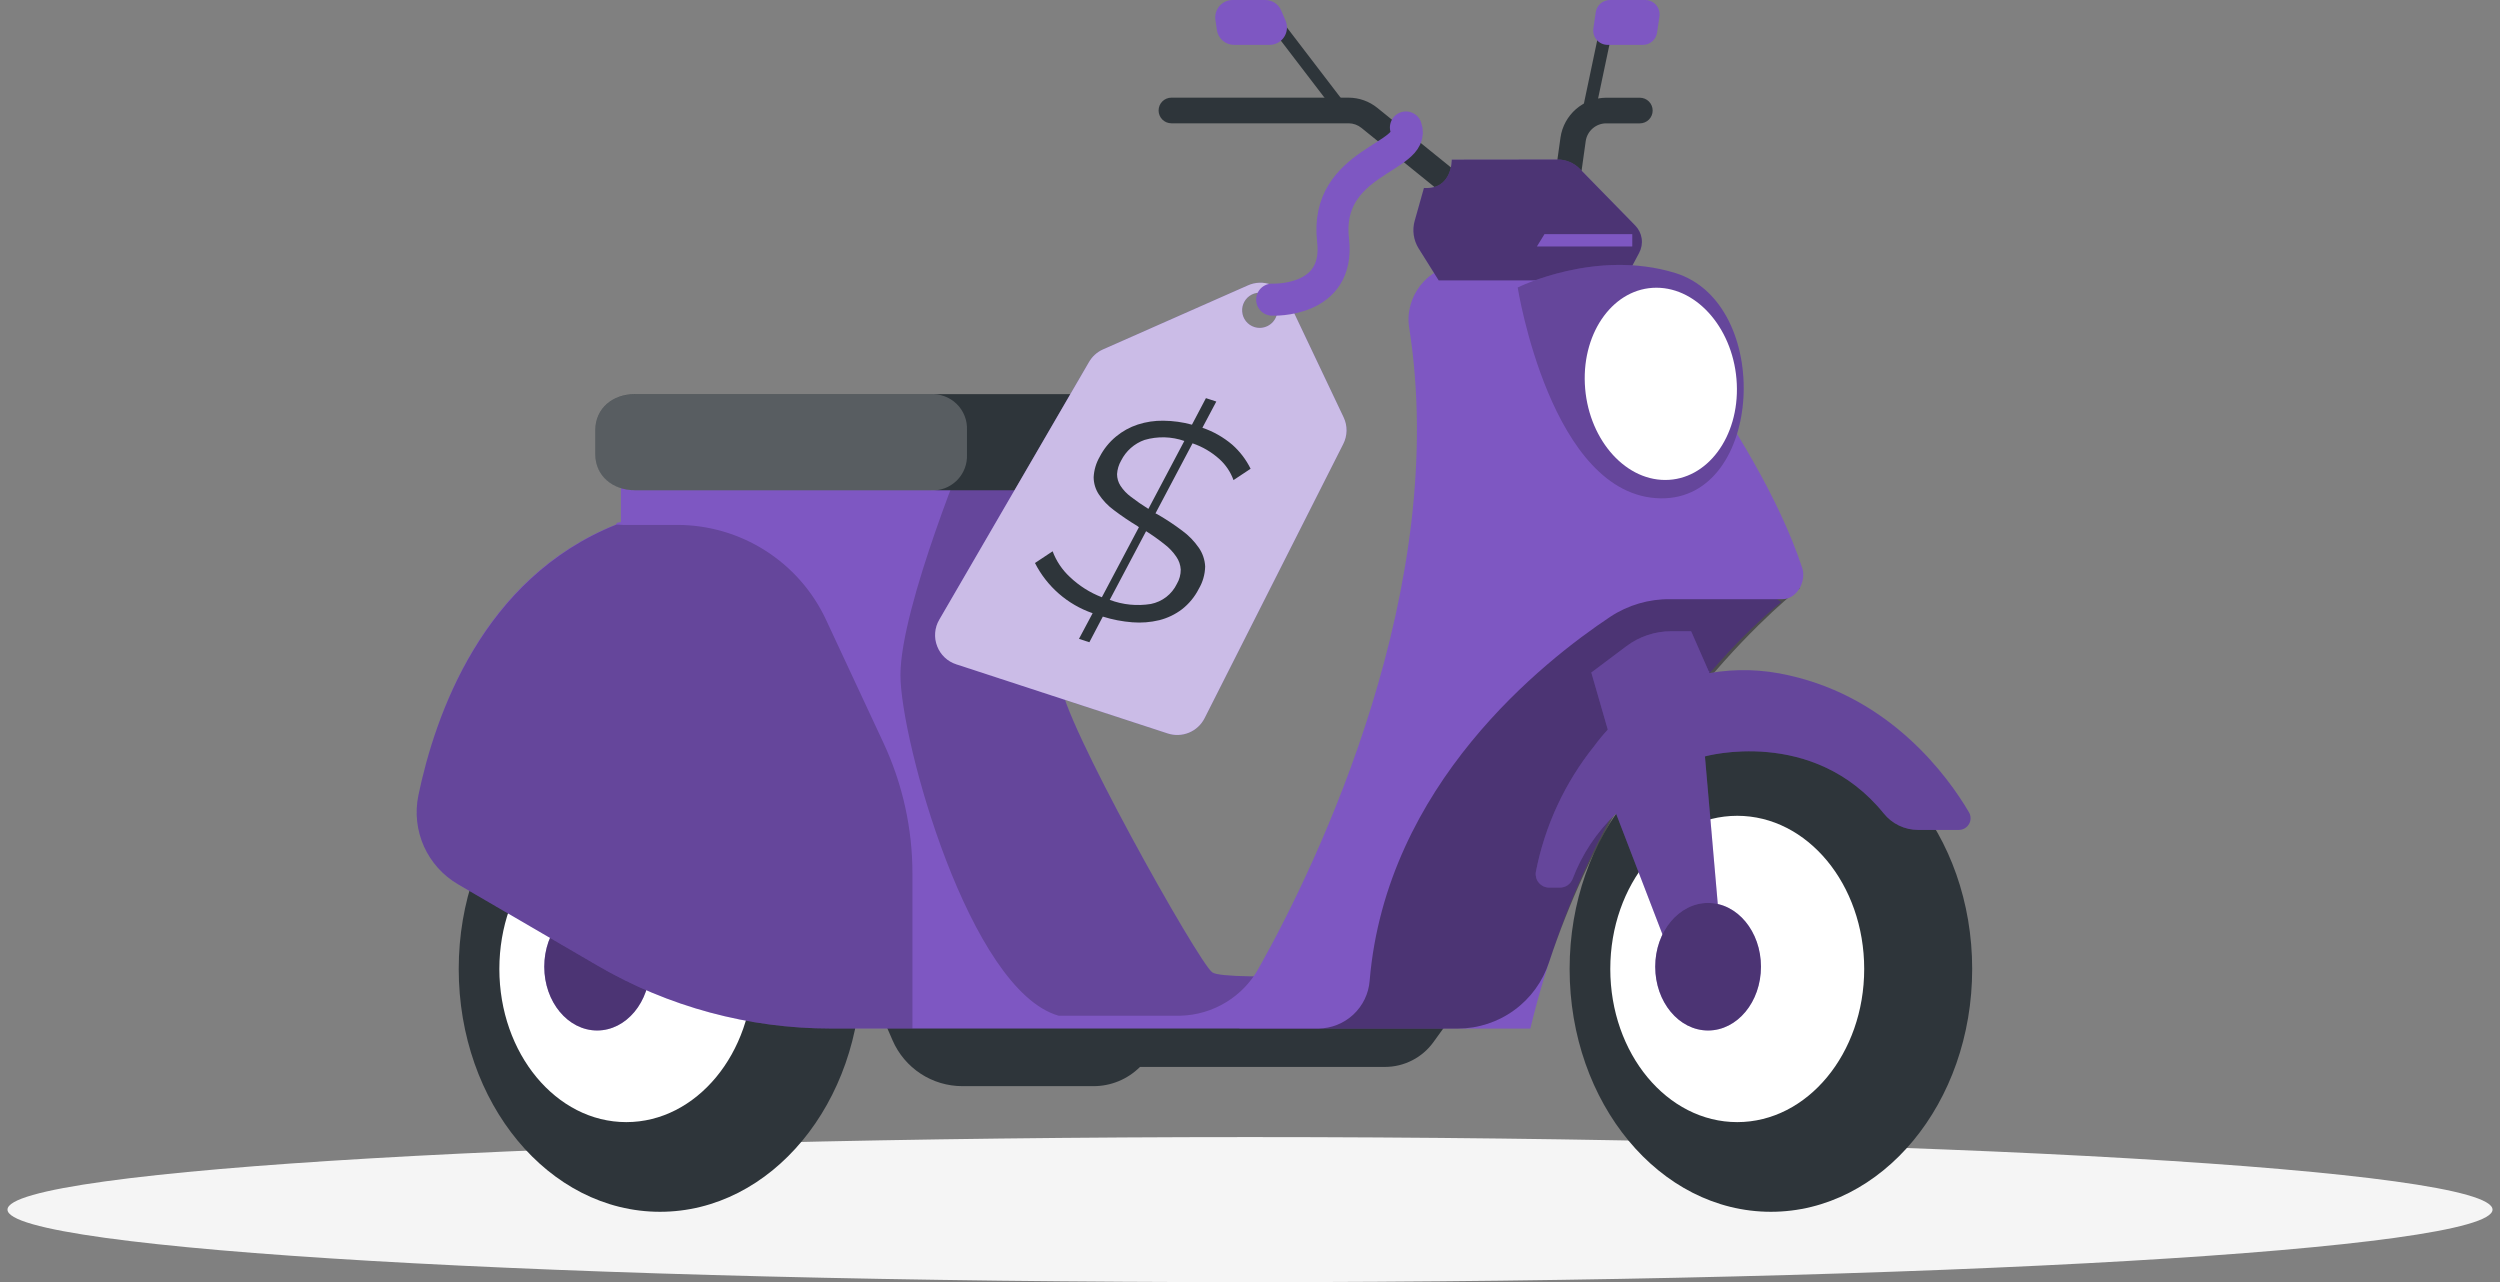 <svg width="78" height="40" viewBox="0 0 78 40" fill="none" xmlns="http://www.w3.org/2000/svg">
<rect x="0" y="0" width="78" height="40" fill="#808080" stroke="none"/>
<path d="M39 40.003C60.41 40.003 77.767 38.99 77.767 37.74C77.767 36.49 60.41 35.477 39 35.477C17.59 35.477 0.234 36.49 0.234 37.74C0.234 38.99 17.59 40.003 39 40.003Z" fill="#F5F5F5"/>
<path d="M26.87 30.211L27.848 32.458C28.032 32.883 28.337 33.245 28.724 33.499C29.111 33.753 29.564 33.888 30.027 33.888H34.12C34.663 33.888 35.184 33.672 35.568 33.288H43.211C43.506 33.288 43.797 33.218 44.06 33.083C44.323 32.949 44.55 32.754 44.723 32.514L45.733 31.115L26.87 30.211Z" fill="#2E353A"/>
<path d="M33.098 21.303C33.098 22.381 37.393 30.034 37.823 30.338C38.252 30.642 43.859 30.302 43.859 30.302L43.441 31.89H28.046L21.648 19.471L25.878 13.367L33.586 13.581C33.586 13.581 33.098 20.227 33.098 21.303Z" fill="#7E57C2"/>
<path opacity="0.2" d="M33.098 21.303C33.098 22.381 37.393 30.034 37.823 30.338C38.252 30.642 43.859 30.302 43.859 30.302L43.441 31.89H28.046L21.648 19.471L25.878 13.367L33.586 13.581C33.586 13.581 33.098 20.227 33.098 21.303Z" fill="black"/>
<path d="M20.592 37.808C24.061 37.808 26.872 34.416 26.872 30.232C26.872 26.048 24.061 22.656 20.592 22.656C17.124 22.656 14.312 26.048 14.312 30.232C14.312 34.416 17.124 37.808 20.592 37.808Z" fill="#2E353A"/>
<path d="M19.54 35.01C21.728 35.01 23.501 32.871 23.501 30.232C23.501 27.593 21.728 25.453 19.54 25.453C17.353 25.453 15.58 27.593 15.58 30.232C15.58 32.871 17.353 35.01 19.54 35.01Z" fill="white"/>
<path d="M18.631 32.151C19.541 32.151 20.28 31.26 20.28 30.161C20.28 29.063 19.541 28.172 18.631 28.172C17.72 28.172 16.981 29.063 16.981 30.161C16.981 31.26 17.72 32.151 18.631 32.151Z" fill="#7E57C2"/>
<path opacity="0.4" d="M18.631 32.151C19.541 32.151 20.28 31.26 20.28 30.161C20.28 29.063 19.541 28.172 18.631 28.172C17.72 28.172 16.981 29.063 16.981 30.161C16.981 31.26 17.72 32.151 18.631 32.151Z" fill="black"/>
<path d="M55.575 18.786C55.575 18.786 49.907 23.133 47.746 32.092H38.669L47.266 18.096L51.8 16.211L55.575 18.786Z" fill="#7E57C2"/>
<path opacity="0.4" d="M56.161 18.344C56.161 18.344 50.861 22.397 48.33 30.023C48.134 30.622 47.755 31.145 47.245 31.516C46.736 31.888 46.123 32.089 45.492 32.092H38.669L47.266 18.096L51.8 16.211L56.161 18.344Z" fill="black"/>
<path d="M55.616 18.694H52.115C51.45 18.686 50.798 18.876 50.243 19.242C48.166 20.625 43.245 24.484 42.733 30.598C42.702 31.002 42.52 31.379 42.224 31.655C41.927 31.931 41.539 32.086 41.134 32.09H25.916C23.359 32.09 20.848 31.412 18.639 30.124L14.288 27.589C13.819 27.315 13.448 26.901 13.226 26.406C13.005 25.91 12.944 25.358 13.052 24.826C13.57 22.329 15.03 18.044 19.206 16.369C19.273 16.338 19.172 16.312 19.372 16.288V13.695H30.281C30.281 13.695 28.094 18.912 28.094 21.063C28.094 23.092 30.245 30.89 33.028 31.69H36.827C37.332 31.678 37.825 31.532 38.256 31.269C38.687 31.006 39.041 30.634 39.282 30.19C41.134 26.885 45.247 18.316 43.965 10.216C43.815 9.271 44.543 8.297 45.503 8.297H50.401C50.401 8.297 54.8 13.399 56.227 17.712C56.373 18.132 56.059 18.694 55.616 18.694Z" fill="#7E57C2"/>
<path d="M47.764 6.676H46.364C45.997 6.676 45.641 6.55 45.355 6.32L42.478 3.991C42.364 3.899 42.224 3.848 42.078 3.847H36.547C36.441 3.847 36.34 3.805 36.265 3.73C36.19 3.655 36.148 3.553 36.148 3.447C36.148 3.341 36.19 3.239 36.265 3.164C36.34 3.089 36.441 3.047 36.547 3.047H42.074C42.403 3.047 42.722 3.161 42.977 3.369L45.857 5.7C46 5.816 46.178 5.879 46.362 5.878H47.762C47.956 5.877 48.143 5.807 48.29 5.68C48.437 5.553 48.533 5.378 48.562 5.186L48.688 4.287C48.738 3.944 48.91 3.631 49.171 3.404C49.433 3.177 49.767 3.051 50.113 3.049H51.163C51.269 3.049 51.371 3.091 51.446 3.166C51.521 3.241 51.563 3.343 51.563 3.449C51.563 3.555 51.521 3.657 51.446 3.732C51.371 3.807 51.269 3.849 51.163 3.849H50.109C49.956 3.85 49.807 3.906 49.691 4.007C49.575 4.107 49.498 4.246 49.475 4.398L49.349 5.298C49.293 5.679 49.102 6.028 48.812 6.28C48.521 6.533 48.149 6.673 47.764 6.676Z" fill="#2E353A"/>
<path d="M45.295 4.981C45.295 4.981 45.313 5.924 44.427 5.864L44.139 6.888C44.098 7.032 44.088 7.183 44.109 7.332C44.13 7.48 44.182 7.623 44.261 7.75L44.887 8.749H50.685L51.141 7.89C51.214 7.753 51.242 7.596 51.22 7.443C51.198 7.289 51.127 7.147 51.019 7.036L49.292 5.27C49.201 5.177 49.093 5.103 48.974 5.053C48.854 5.003 48.726 4.977 48.596 4.977L45.295 4.981Z" fill="#7E57C2"/>
<path opacity="0.4" d="M45.295 4.981C45.295 4.981 45.313 5.924 44.427 5.864L44.139 6.888C44.098 7.032 44.088 7.183 44.109 7.332C44.13 7.48 44.182 7.623 44.261 7.75L44.887 8.749H50.685L51.141 7.89C51.214 7.753 51.242 7.596 51.22 7.443C51.198 7.289 51.127 7.147 51.019 7.036L49.292 5.27C49.201 5.177 49.093 5.103 48.974 5.053C48.854 5.003 48.726 4.977 48.596 4.977L45.295 4.981Z" fill="black"/>
<path d="M55.252 37.808C58.72 37.808 61.532 34.416 61.532 30.232C61.532 26.048 58.72 22.656 55.252 22.656C51.783 22.656 48.972 26.048 48.972 30.232C48.972 34.416 51.783 37.808 55.252 37.808Z" fill="#2E353A"/>
<path d="M54.202 35.01C56.389 35.01 58.163 32.871 58.163 30.232C58.163 27.593 56.389 25.453 54.202 25.453C52.014 25.453 50.241 27.593 50.241 30.232C50.241 32.871 52.014 35.01 54.202 35.01Z" fill="white"/>
<path d="M61.432 25.344C60.77 24.218 59.001 21.785 55.82 21.073C55.005 20.882 54.159 20.857 53.334 21.001L53.32 20.967L53.334 20.937H53.308L52.763 19.695H52.141C51.636 19.695 51.145 19.859 50.741 20.163L49.649 20.983L50.163 22.764C50.015 22.924 49.876 23.092 49.747 23.268C48.826 24.413 48.198 25.765 47.918 27.207C47.909 27.267 47.913 27.329 47.929 27.387C47.946 27.446 47.975 27.5 48.015 27.546C48.055 27.592 48.104 27.629 48.159 27.655C48.215 27.68 48.275 27.693 48.336 27.693H48.664C48.75 27.694 48.834 27.669 48.906 27.622C48.977 27.574 49.032 27.505 49.064 27.425C49.357 26.651 49.821 25.953 50.421 25.384L52.243 30.126L53.708 29.51L53.194 23.6C53.194 23.6 56.565 22.652 58.773 25.38C58.901 25.539 59.064 25.669 59.248 25.757C59.433 25.846 59.635 25.893 59.84 25.893H61.122C61.186 25.892 61.248 25.875 61.303 25.842C61.358 25.809 61.403 25.763 61.434 25.707C61.466 25.652 61.482 25.589 61.481 25.525C61.481 25.461 61.464 25.399 61.432 25.344Z" fill="#7E57C2"/>
<path opacity="0.2" d="M61.432 25.344C60.77 24.218 59.001 21.785 55.82 21.073C55.005 20.882 54.159 20.857 53.334 21.001L53.32 20.967L53.334 20.937H53.308L52.763 19.695H52.141C51.636 19.695 51.145 19.859 50.741 20.163L49.649 20.983L50.163 22.764C50.015 22.924 49.876 23.092 49.747 23.268C48.826 24.413 48.198 25.765 47.918 27.207C47.909 27.267 47.913 27.329 47.929 27.387C47.946 27.446 47.975 27.5 48.015 27.546C48.055 27.592 48.104 27.629 48.159 27.655C48.215 27.68 48.275 27.693 48.336 27.693H48.664C48.75 27.694 48.834 27.669 48.906 27.622C48.977 27.574 49.032 27.505 49.064 27.425C49.357 26.651 49.821 25.953 50.421 25.384L52.243 30.126L53.708 29.51L53.194 23.6C53.194 23.6 56.565 22.652 58.773 25.38C58.901 25.539 59.064 25.669 59.248 25.757C59.433 25.846 59.635 25.893 59.84 25.893H61.122C61.186 25.892 61.248 25.875 61.303 25.842C61.358 25.809 61.403 25.763 61.434 25.707C61.466 25.652 61.482 25.589 61.481 25.525C61.481 25.461 61.464 25.399 61.432 25.344Z" fill="black"/>
<path d="M53.292 32.151C54.203 32.151 54.942 31.26 54.942 30.161C54.942 29.063 54.203 28.172 53.292 28.172C52.381 28.172 51.643 29.063 51.643 30.161C51.643 31.26 52.381 32.151 53.292 32.151Z" fill="#7E57C2"/>
<path opacity="0.4" d="M53.292 32.151C54.203 32.151 54.942 31.26 54.942 30.161C54.942 29.063 54.203 28.172 53.292 28.172C52.381 28.172 51.643 29.063 51.643 30.161C51.643 31.26 52.381 32.151 53.292 32.151Z" fill="black"/>
<path d="M47.352 8.97C47.352 8.97 48.39 15.505 51.817 15.548C55.03 15.592 55.33 9.458 52.265 8.517C49.789 7.755 47.352 8.97 47.352 8.97Z" fill="#7E57C2"/>
<path opacity="0.2" d="M47.352 8.97C47.352 8.97 48.39 15.505 51.817 15.548C55.03 15.592 55.33 9.458 52.265 8.517C49.789 7.755 47.352 8.97 47.352 8.97Z" fill="black"/>
<path d="M54.188 11.976C54.264 13.633 53.264 14.975 51.955 14.975C50.645 14.975 49.523 13.629 49.447 11.976C49.371 10.322 50.371 8.977 51.679 8.977C52.986 8.977 54.112 10.316 54.188 11.976Z" fill="white"/>
<path d="M50.927 7.689H47.952L48.188 7.305H50.927V7.689Z" fill="#7E57C2"/>
<path d="M34.568 13.421V14.172C34.568 14.854 34.01 15.296 33.326 15.296H19.806C19.121 15.296 18.573 14.854 18.573 14.172V13.421C18.573 12.739 19.121 12.297 19.806 12.297H33.326C34.01 12.297 34.568 12.739 34.568 13.421Z" fill="#2E353A"/>
<path opacity="0.2" d="M30.169 13.424V14.175C30.177 14.327 30.152 14.479 30.096 14.621C30.041 14.762 29.956 14.89 29.847 14.997C29.738 15.103 29.608 15.185 29.465 15.237C29.322 15.289 29.169 15.31 29.018 15.299H19.806C19.121 15.299 18.573 14.857 18.573 14.175V13.424C18.573 12.742 19.121 12.3 19.806 12.3H29.018C29.169 12.289 29.322 12.31 29.465 12.362C29.608 12.414 29.738 12.496 29.847 12.602C29.956 12.708 30.041 12.836 30.096 12.978C30.152 13.12 30.177 13.271 30.169 13.424Z" fill="white"/>
<path opacity="0.2" d="M28.468 27.266V32.089H25.916C23.359 32.089 20.848 31.41 18.639 30.123L14.288 27.588C13.819 27.314 13.448 26.9 13.226 26.405C13.005 25.909 12.944 25.357 13.052 24.825C13.57 22.327 15.052 18.043 19.236 16.367L19.436 16.377H21.126C22.101 16.377 23.056 16.655 23.878 17.178C24.701 17.702 25.358 18.449 25.77 19.332L27.57 23.191C28.163 24.468 28.47 25.858 28.468 27.266Z" fill="black"/>
<path d="M39.758 0.343L39.441 0.586L41.607 3.418L41.924 3.175L39.758 0.343Z" fill="#2E353A"/>
<path d="M38.457 1.2054e-09H39.476C39.582 -7.06479e-06 39.686 0.031 39.775 0.089C39.863 0.148 39.932 0.231 39.974 0.328L40.11 0.646C40.145 0.728 40.159 0.818 40.151 0.907C40.143 0.996 40.113 1.082 40.064 1.156C40.014 1.231 39.947 1.292 39.869 1.335C39.79 1.377 39.702 1.399 39.612 1.4H38.503C38.373 1.4 38.246 1.353 38.148 1.268C38.05 1.183 37.985 1.065 37.967 0.936L37.921 0.618C37.91 0.541 37.916 0.463 37.938 0.389C37.96 0.314 37.997 0.245 38.048 0.187C38.099 0.128 38.162 0.081 38.232 0.049C38.303 0.017 38.379 9.22649e-05 38.457 1.2054e-09Z" fill="#7E57C2"/>
<path d="M49.932 0.789L49.399 3.32L49.791 3.403L50.324 0.871L49.932 0.789Z" fill="#2E353A"/>
<path d="M51.327 2.07642e-05H50.229C50.122 -5.89301e-05 50.018 0.039 49.936 0.109C49.855 0.18 49.802 0.277 49.787 0.384L49.713 0.89C49.704 0.954 49.709 1.019 49.728 1.081C49.746 1.143 49.778 1.2 49.821 1.248C49.864 1.297 49.916 1.335 49.975 1.361C50.035 1.387 50.099 1.401 50.163 1.4H51.259C51.366 1.4 51.47 1.361 51.552 1.29C51.633 1.22 51.686 1.122 51.701 1.016L51.775 0.51C51.784 0.446 51.779 0.381 51.76 0.319C51.742 0.258 51.71 0.201 51.668 0.152C51.625 0.104 51.573 0.065 51.514 0.039C51.455 0.013 51.391 -0.001 51.327 2.07642e-05Z" fill="#7E57C2"/>
<path d="M41.92 13.018L40.186 9.365C40.08 9.14 39.889 8.966 39.655 8.879C39.421 8.793 39.162 8.802 38.935 8.904L34.41 10.903C34.225 10.986 34.072 11.126 33.972 11.303L29.304 19.337C29.232 19.46 29.189 19.598 29.178 19.739C29.166 19.881 29.187 20.024 29.238 20.157C29.288 20.291 29.368 20.411 29.471 20.509C29.574 20.608 29.698 20.682 29.834 20.726L36.431 22.883C36.649 22.955 36.884 22.946 37.096 22.859C37.307 22.772 37.48 22.611 37.583 22.408L41.908 13.856C41.974 13.727 42.01 13.584 42.012 13.439C42.014 13.293 41.983 13.149 41.92 13.018ZM39.133 10.203C39.029 10.169 38.938 10.106 38.871 10.02C38.804 9.935 38.764 9.831 38.756 9.723C38.747 9.614 38.771 9.506 38.825 9.411C38.878 9.316 38.958 9.24 39.055 9.19C39.152 9.141 39.261 9.122 39.369 9.135C39.477 9.148 39.579 9.192 39.662 9.263C39.744 9.334 39.804 9.428 39.833 9.532C39.863 9.637 39.86 9.748 39.827 9.851C39.781 9.99 39.682 10.104 39.552 10.17C39.422 10.236 39.271 10.248 39.133 10.203Z" fill="#7E57C2"/>
<path opacity="0.6" d="M41.92 13.018L40.186 9.365C40.08 9.14 39.889 8.966 39.655 8.879C39.421 8.793 39.162 8.802 38.935 8.904L34.41 10.903C34.225 10.986 34.072 11.126 33.972 11.303L29.304 19.337C29.232 19.46 29.189 19.598 29.178 19.739C29.166 19.881 29.187 20.024 29.238 20.157C29.288 20.291 29.368 20.411 29.471 20.509C29.574 20.608 29.698 20.682 29.834 20.726L36.431 22.883C36.649 22.955 36.884 22.946 37.096 22.859C37.307 22.772 37.48 22.611 37.583 22.408L41.908 13.856C41.974 13.727 42.01 13.584 42.012 13.439C42.014 13.293 41.983 13.149 41.92 13.018ZM39.133 10.203C39.029 10.169 38.938 10.106 38.871 10.02C38.804 9.935 38.764 9.831 38.756 9.723C38.747 9.614 38.771 9.506 38.825 9.411C38.878 9.316 38.958 9.24 39.055 9.19C39.152 9.141 39.261 9.122 39.369 9.135C39.477 9.148 39.579 9.192 39.662 9.263C39.744 9.334 39.804 9.428 39.833 9.532C39.863 9.637 39.86 9.748 39.827 9.851C39.781 9.99 39.682 10.104 39.552 10.17C39.422 10.236 39.271 10.248 39.133 10.203Z" fill="white"/>
<path d="M38.485 14.979C38.395 14.728 38.245 14.504 38.047 14.325C37.803 14.105 37.518 13.937 37.207 13.832L36.051 16.017C36.062 16.02 36.072 16.025 36.081 16.031C36.09 16.037 36.099 16.042 36.109 16.045C36.379 16.2 36.639 16.372 36.887 16.559C37.087 16.705 37.26 16.883 37.401 17.087C37.521 17.259 37.59 17.462 37.601 17.672C37.596 17.92 37.527 18.161 37.401 18.374C37.275 18.622 37.096 18.839 36.877 19.01C36.666 19.17 36.426 19.285 36.169 19.35C35.895 19.416 35.613 19.438 35.332 19.416C35.018 19.392 34.708 19.332 34.408 19.238L33.988 20.038L33.664 19.932L34.09 19.132C33.31 18.863 32.665 18.302 32.291 17.566L32.842 17.2C32.956 17.505 33.14 17.779 33.378 18C33.666 18.275 34.006 18.491 34.378 18.634L35.534 16.449L35.49 16.415C35.235 16.261 34.989 16.094 34.752 15.915C34.568 15.78 34.41 15.614 34.284 15.425C34.179 15.266 34.123 15.08 34.122 14.889C34.133 14.665 34.198 14.447 34.31 14.253C34.435 14.01 34.609 13.794 34.82 13.62C35.02 13.454 35.25 13.327 35.498 13.246C35.756 13.162 36.026 13.122 36.297 13.126C36.599 13.129 36.898 13.17 37.189 13.25L37.625 12.422L37.949 12.528L37.515 13.346C37.857 13.462 38.174 13.643 38.449 13.877C38.686 14.087 38.879 14.341 39.019 14.625L38.485 14.979ZM36.717 18.22C36.798 18.084 36.84 17.928 36.839 17.77C36.831 17.627 36.783 17.488 36.701 17.37C36.601 17.222 36.477 17.091 36.335 16.983C36.15 16.835 35.957 16.699 35.758 16.573L34.624 18.716C35.033 18.87 35.476 18.914 35.907 18.844C36.081 18.809 36.245 18.735 36.386 18.627C36.526 18.519 36.639 18.38 36.717 18.22ZM34.98 14.369C34.904 14.499 34.861 14.644 34.852 14.793C34.852 14.921 34.889 15.047 34.958 15.155C35.045 15.289 35.157 15.406 35.286 15.501C35.46 15.635 35.642 15.761 35.83 15.877L36.951 13.758C36.551 13.618 36.117 13.607 35.709 13.726C35.392 13.838 35.131 14.069 34.98 14.369Z" fill="#2E353A"/>
<path d="M39.692 9.349C39.692 9.349 41.816 9.449 41.592 7.5C41.304 5.01 44.215 4.926 43.865 3.977" stroke="#7E57C2" stroke-linecap="round" stroke-linejoin="round"/>
</svg>
